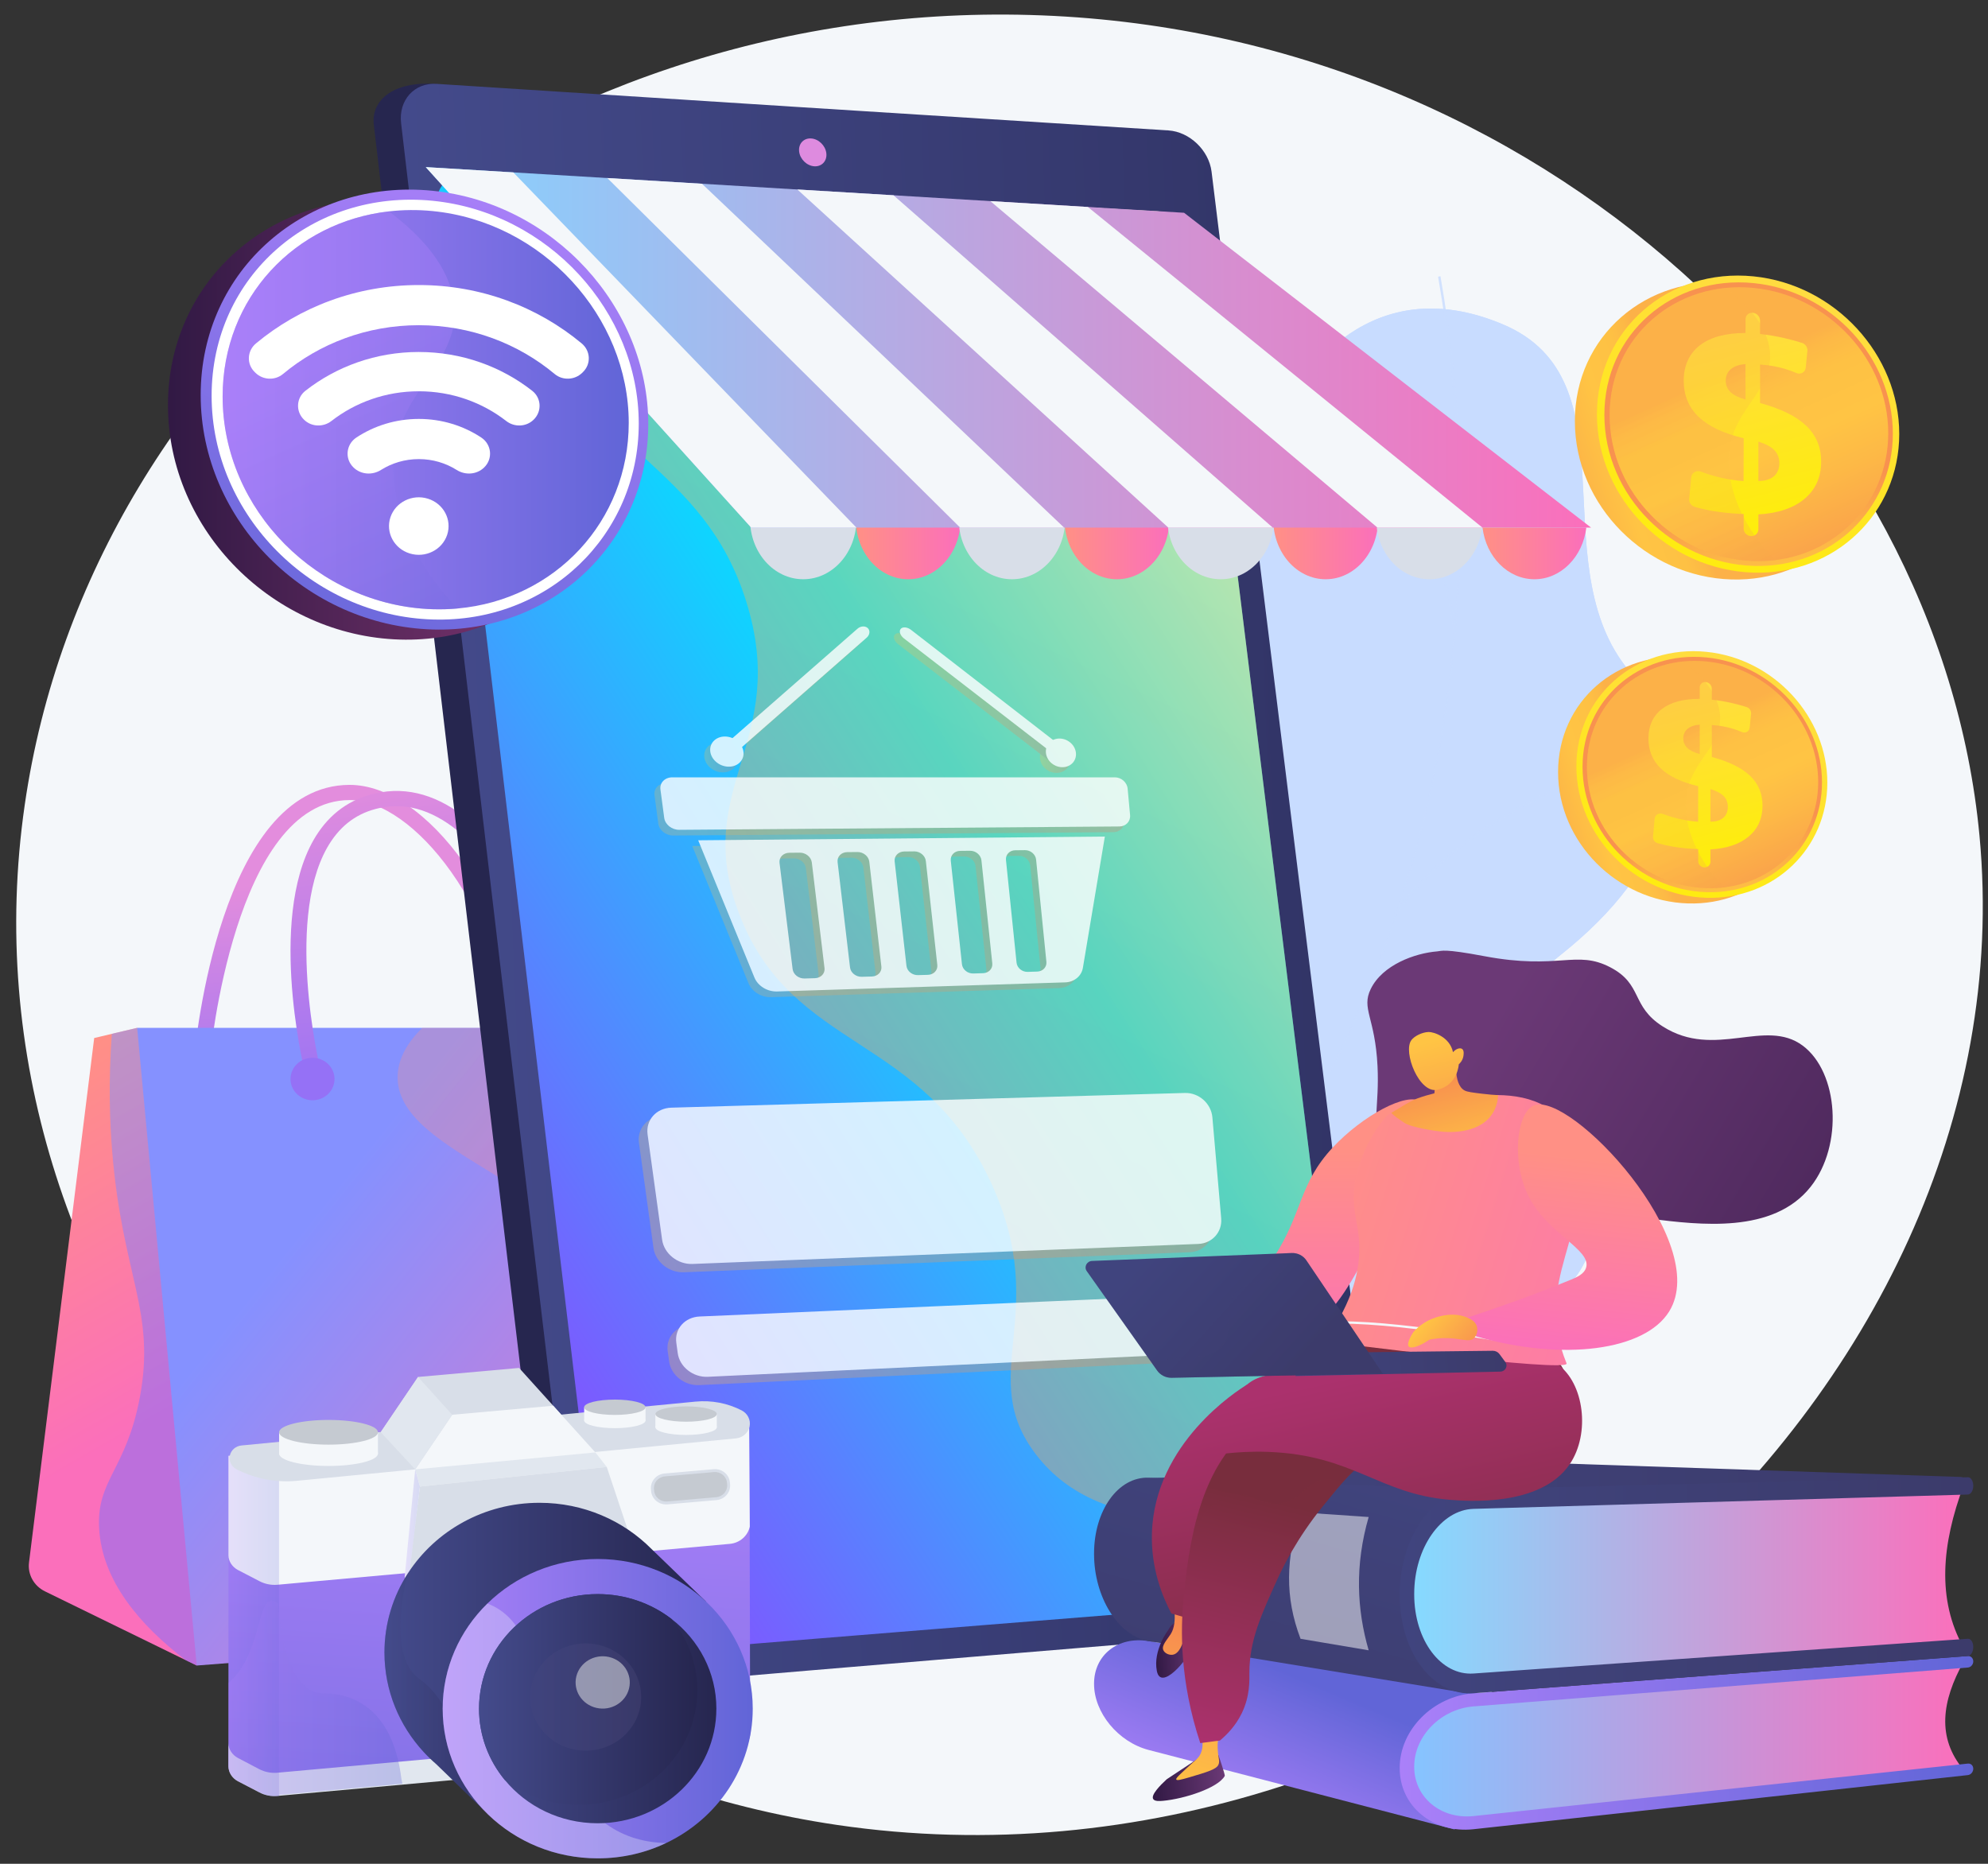 <svg width="112" height="105" viewBox="0 0 112 105" fill="none" xmlns="http://www.w3.org/2000/svg">
<rect x="0" y="0" width="112" height="105" fill="#333333" stroke="none"/>
<path d="M58.034 0.844C29.672 0.046 5.104 19.642 1.392 45.353C-2.666 73.465 19.67 98.759 47.154 102.81C81.339 107.849 114.497 78.698 111.52 47.073C109.277 23.247 86.865 1.654 58.034 0.844Z" fill="#F4F7FA"/>
<path d="M61.932 88.668C61.139 88.702 59.38 88.101 58.989 87.762C56.383 85.505 51.221 81.585 50.798 78.035C50.726 77.429 53.403 76.402 53.692 75.786C55.234 74.731 55.837 74.458 56.792 72.76C59.614 67.749 49.861 60.882 58.939 56.355C65.589 53.039 71.955 54.375 69.287 43.958C66.618 33.541 71.795 12.862 84.661 18.269C92.045 21.372 86.952 31.474 91.556 37.513C95.932 43.251 94.11 48.892 87.878 53.833C81.647 58.773 85.867 61.049 88.959 66.682C92.674 73.448 81.474 76.652 76.172 77.705C71.903 78.552 61.624 83.493 61.932 88.668V88.668Z" fill="#C8DCFF"/>
<path d="M48.875 77.424C51.433 82.085 53.837 86.929 56.387 91.636C59.491 91.359 63.135 90.959 63.154 87.211C63.179 82.001 71.909 78.519 76.179 77.694C81.465 76.672 92.677 73.44 88.959 66.681C85.865 61.054 81.647 58.772 87.879 53.832C94.11 48.893 95.93 43.252 91.556 37.513C86.952 31.473 92.045 21.375 84.66 18.269C71.794 12.856 66.617 33.552 69.287 43.953C71.958 54.355 65.581 53.085 58.941 56.343C49.877 60.79 59.579 67.949 56.802 72.66C54.625 76.353 52.341 76.132 48.875 77.424V77.424Z" fill="#C8DCFF"/>
<g style="mix-blend-mode:soft-light" opacity="0.8">
<g style="mix-blend-mode:soft-light">
<path d="M55.036 83.172L54.956 83.065C76.044 68.321 85.787 43.094 81.018 15.585L81.153 15.563C83.412 28.595 82.358 41.61 78.104 53.199C75.913 59.17 72.89 64.713 69.121 69.675C65.198 74.839 60.459 79.38 55.036 83.172Z" fill="#C8DCFF"/>
</g>
<g style="mix-blend-mode:soft-light">
<path d="M65.962 73.381L65.901 73.263C72.591 70.021 83.787 68.189 90.86 69.178L90.841 69.309C83.791 68.324 72.631 70.15 65.962 73.381Z" fill="#C8DCFF"/>
</g>
<g style="mix-blend-mode:soft-light">
<path d="M59.137 80.236L59.029 80.155C61.419 77.201 62.17 73.196 61.264 68.249C60.599 64.624 59.075 60.587 56.734 56.25L56.856 56.189C59.203 60.538 60.731 64.588 61.398 68.227C62.313 73.211 61.551 77.252 59.137 80.236Z" fill="#C8DCFF"/>
</g>
<g style="mix-blend-mode:soft-light">
<path d="M78.645 51.528L78.532 51.452C82.732 45.672 89.945 43.097 95.257 41.955L95.287 42.084C89.999 43.221 82.819 45.783 78.644 51.528H78.645Z" fill="#C8DCFF"/>
</g>
<g style="mix-blend-mode:soft-light">
<path d="M82.032 35.7L81.896 35.714C81.065 27.79 75.153 21.684 71.703 18.749L71.793 18.65C75.259 21.597 81.197 27.732 82.032 35.7Z" fill="#C8DCFF"/>
</g>
</g>
<path d="M101.916 44.412C101.916 48.105 98.925 51.009 95.103 50.896C91.125 50.778 87.779 47.461 87.779 43.492C87.779 39.522 91.125 36.641 95.103 37.041C98.925 37.425 101.916 40.719 101.916 44.412V44.412Z" fill="url(#paint0_linear_3_3095)"/>
<path d="M102.948 44.093C102.948 47.786 99.957 50.691 96.135 50.578C92.157 50.459 88.811 47.142 88.811 43.173C88.811 39.204 92.157 36.322 96.135 36.722C99.957 37.106 102.948 40.401 102.948 44.093V44.093Z" fill="url(#paint1_linear_3_3095)"/>
<path d="M102.648 44.074C102.648 47.603 99.787 50.376 96.135 50.262C92.342 50.144 89.157 46.978 89.157 43.196C89.157 39.414 92.342 36.662 96.135 37.038C99.787 37.399 102.648 40.544 102.648 44.074V44.074Z" fill="url(#paint2_linear_3_3095)"/>
<path d="M102.434 44.06C102.434 47.473 99.665 50.151 96.136 50.036C92.474 49.917 89.404 46.86 89.404 43.211C89.404 39.563 92.474 36.905 96.136 37.263C99.665 37.608 102.434 40.646 102.434 44.06Z" fill="url(#paint3_linear_3_3095)"/>
<path d="M96.1 38.424C96.287 38.441 96.439 38.605 96.439 38.789V39.417C96.815 39.458 97.191 39.52 97.567 39.606C97.845 39.669 98.121 39.744 98.395 39.831C98.559 39.883 98.671 40.043 98.654 40.208L98.574 40.996C98.553 41.205 98.339 41.328 98.138 41.241C97.957 41.163 97.772 41.097 97.583 41.042C97.252 40.945 96.903 40.882 96.535 40.853L96.44 40.845V42.645C97.419 42.91 98.139 43.266 98.604 43.714C99.066 44.16 99.297 44.715 99.297 45.382C99.297 46.103 99.042 46.68 98.53 47.116C98.016 47.553 97.294 47.8 96.362 47.853V48.547C96.362 48.731 96.21 48.874 96.022 48.867H96.016C95.828 48.859 95.674 48.704 95.674 48.519V47.835L95.523 47.828C95.085 47.809 94.667 47.766 94.267 47.699C93.97 47.649 93.681 47.585 93.398 47.506C93.228 47.458 93.11 47.301 93.126 47.132L93.22 46.119C93.24 45.9 93.468 45.773 93.684 45.855C93.935 45.95 94.19 46.031 94.447 46.096C94.849 46.199 95.256 46.264 95.668 46.294L95.674 44.291C94.734 44.067 94.03 43.734 93.567 43.293C93.103 42.85 92.869 42.283 92.869 41.594C92.869 40.905 93.122 40.331 93.626 39.944C94.127 39.56 94.84 39.369 95.759 39.369V38.727C95.759 38.542 95.911 38.406 96.1 38.424V38.424ZM95.759 40.827C95.468 40.847 95.241 40.924 95.079 41.058C94.917 41.192 94.835 41.372 94.835 41.599C94.835 41.813 94.911 41.992 95.061 42.136C95.211 42.279 95.444 42.394 95.759 42.48V40.827V40.827ZM96.361 44.452V46.289C96.677 46.289 96.92 46.216 97.089 46.07C97.257 45.925 97.342 45.719 97.342 45.452C97.342 45.209 97.264 45.008 97.107 44.848C96.95 44.688 96.701 44.556 96.361 44.453V44.452Z" fill="url(#paint4_linear_3_3095)"/>
<path style="mix-blend-mode:multiply" opacity="0.3" d="M94.996 44.896C95.209 42.867 97.14 42.008 96.888 40.141C96.733 38.99 95.83 38.021 94.822 37.264C91.767 37.574 89.404 40.017 89.404 43.212C89.404 46.861 92.474 49.918 96.136 50.037C96.492 50.048 96.839 50.03 97.176 49.988C95.722 48.591 94.813 46.639 94.996 44.896V44.896Z" fill="url(#paint5_linear_3_3095)"/>
<path d="M105.755 24.833C105.755 29.281 102.153 32.781 97.548 32.645C92.755 32.502 88.725 28.506 88.725 23.724C88.725 18.942 92.755 15.471 97.548 15.953C102.152 16.416 105.755 20.384 105.755 24.833Z" fill="url(#paint6_linear_3_3095)"/>
<path d="M107 24.449C107 28.898 103.397 32.397 98.792 32.26C93.999 32.118 89.969 28.122 89.969 23.34C89.969 18.558 93.999 15.087 98.792 15.569C103.396 16.032 107 20 107 24.449V24.449Z" fill="url(#paint7_linear_3_3095)"/>
<path d="M106.639 24.426C106.639 28.679 103.192 32.018 98.793 31.881C94.224 31.738 90.387 27.924 90.387 23.368C90.387 18.811 94.224 15.497 98.793 15.949C103.192 16.384 106.639 20.173 106.639 24.426Z" fill="url(#paint8_linear_3_3095)"/>
<path d="M106.38 24.409C106.38 28.521 103.045 31.747 98.793 31.609C94.382 31.466 90.683 27.783 90.683 23.387C90.683 18.991 94.382 15.789 98.793 16.22C103.045 16.636 106.38 20.296 106.38 24.408V24.409Z" fill="url(#paint9_linear_3_3095)"/>
<path d="M98.748 17.619C98.975 17.64 99.158 17.837 99.158 18.059V18.816C99.61 18.865 100.063 18.941 100.517 19.044C100.852 19.119 101.184 19.21 101.514 19.315C101.712 19.378 101.847 19.57 101.826 19.769L101.73 20.718C101.704 20.971 101.446 21.118 101.204 21.014C100.986 20.92 100.764 20.84 100.535 20.773C100.136 20.657 99.716 20.581 99.273 20.546L99.158 20.537V22.705C100.338 23.024 101.205 23.453 101.765 23.992C102.323 24.529 102.6 25.198 102.6 26.002C102.6 26.87 102.293 27.566 101.677 28.091C101.057 28.618 100.188 28.915 99.064 28.979V29.815C99.064 30.037 98.881 30.21 98.654 30.201H98.647C98.42 30.192 98.236 30.004 98.236 29.782V28.957L98.053 28.949C97.527 28.926 97.022 28.874 96.54 28.794C96.182 28.734 95.834 28.656 95.494 28.561C95.288 28.504 95.147 28.314 95.166 28.111L95.279 26.891C95.303 26.627 95.578 26.473 95.838 26.572C96.141 26.688 96.448 26.785 96.758 26.864C97.242 26.987 97.732 27.066 98.229 27.101L98.237 24.689C97.104 24.418 96.255 24.017 95.698 23.486C95.138 22.953 94.857 22.27 94.857 21.44C94.857 20.61 95.162 19.918 95.769 19.452C96.373 18.989 97.231 18.759 98.339 18.759V17.985C98.339 17.762 98.523 17.599 98.75 17.62L98.748 17.619ZM98.337 20.514C97.987 20.539 97.714 20.632 97.519 20.793C97.323 20.954 97.225 21.171 97.225 21.444C97.225 21.702 97.316 21.918 97.497 22.091C97.678 22.264 97.958 22.402 98.338 22.505V20.515L98.337 20.514ZM99.064 24.882V27.094C99.444 27.095 99.736 27.007 99.94 26.831C100.143 26.655 100.245 26.407 100.245 26.086C100.245 25.794 100.15 25.551 99.961 25.358C99.772 25.165 99.473 25.006 99.063 24.881L99.064 24.882Z" fill="url(#paint10_linear_3_3095)"/>
<path style="mix-blend-mode:multiply" opacity="0.3" d="M97.42 25.416C97.676 22.971 100.003 21.936 99.7 19.688C99.513 18.302 98.425 17.134 97.211 16.222C93.529 16.595 90.683 19.538 90.683 23.387C90.683 27.783 94.382 31.466 98.793 31.609C99.221 31.623 99.639 31.601 100.046 31.55C98.294 29.867 97.2 27.516 97.42 25.416H97.42Z" fill="url(#paint11_linear_3_3095)"/>
<path d="M29.591 60.02C29.365 60.02 29.172 59.854 29.15 59.633C28.761 55.699 27.433 51.962 25.41 49.109C23.617 46.582 21.483 45.073 19.699 45.073H19.694C13.199 45.085 11.84 59.483 11.827 59.628C11.806 59.864 11.592 60.038 11.347 60.018C11.103 59.998 10.922 59.791 10.943 59.555C10.999 58.929 12.389 44.231 19.692 44.217H19.699C21.806 44.217 24.154 45.823 26.141 48.625C28.248 51.596 29.63 55.476 30.032 59.551C30.055 59.787 29.877 59.996 29.633 60.018C29.618 60.019 29.604 60.02 29.59 60.02H29.591Z" fill="url(#paint12_linear_3_3095)"/>
<path d="M2.533 89.651L11.082 93.83L16.263 78.482L7.727 57.905L5.307 58.478L1.634 88.03C1.551 88.698 1.91 89.346 2.533 89.651Z" fill="url(#paint13_linear_3_3095)"/>
<path style="mix-blend-mode:multiply" opacity="0.52" d="M16.263 78.482L7.727 57.905L6.299 58.243C6.101 60.99 6.188 63.252 6.323 64.898C6.895 71.904 8.795 73.853 7.875 78.74C7.109 82.804 5.438 83.356 5.584 86.09C5.743 89.068 7.894 91.561 10.451 93.522L11.082 93.831L16.262 78.483L16.263 78.482Z" fill="url(#paint14_linear_3_3095)"/>
<path d="M7.727 57.905H39.606L50.156 90.791L11.082 93.83L7.727 57.905Z" fill="url(#paint15_linear_3_3095)"/>
<path d="M17.603 60.724C17.401 60.724 17.219 60.59 17.171 60.393C17.081 60.02 14.986 51.208 17.94 46.884C18.786 45.645 19.968 44.888 21.455 44.635C29.089 43.336 33.789 59.168 33.986 59.842C34.052 60.07 33.914 60.306 33.679 60.37C33.443 60.434 33.198 60.301 33.132 60.074C33.086 59.916 28.459 44.31 21.608 45.478C20.355 45.691 19.397 46.306 18.68 47.355C15.935 51.375 18.014 60.11 18.035 60.198C18.091 60.428 17.943 60.658 17.705 60.712C17.671 60.72 17.637 60.724 17.603 60.724H17.603Z" fill="url(#paint16_linear_3_3095)"/>
<g style="mix-blend-mode:multiply" opacity="0.3">
<path style="mix-blend-mode:multiply" d="M39.606 57.905H23.791C23.011 58.671 22.458 59.554 22.405 60.544C22.156 65.197 33.235 66.725 34.303 73.102C35.074 77.702 30.332 83.01 26.1 85.375C21.642 87.867 18.621 86.605 15.606 89.371C14.281 90.586 13.475 92.106 12.995 93.681L50.157 90.791L39.606 57.905L39.606 57.905Z" fill="url(#paint17_linear_3_3095)"/>
</g>
<path d="M18.483 61.634C18.967 61.167 18.967 60.41 18.483 59.942C17.999 59.475 17.214 59.475 16.73 59.942C16.246 60.41 16.246 61.167 16.73 61.634C17.214 62.102 17.999 62.102 18.483 61.634Z" fill="url(#paint18_linear_3_3095)"/>
<path d="M34.643 61.523C35.127 61.056 35.127 60.298 34.643 59.831C34.159 59.364 33.374 59.364 32.89 59.831C32.406 60.298 32.406 61.056 32.89 61.523C33.374 61.99 34.159 61.99 34.643 61.523Z" fill="url(#paint19_linear_3_3095)"/>
<path d="M66.433 9.726C69.704 36.418 72.975 62.831 76.246 88.967C76.393 90.138 75.555 91.175 74.382 91.271C61.236 92.475 48.09 93.706 34.944 94.963C32.598 95.073 31.311 93.808 31.16 92.541C27.793 64.328 24.426 35.82 21.059 7.016C20.908 5.723 22.043 4.61 24.388 4.721C37.599 5.63 50.81 6.528 64.02 7.413C65.202 7.489 66.287 8.529 66.433 9.726L66.433 9.726Z" fill="#26264F"/>
<path d="M68.257 9.671C71.549 36.48 74.84 63.006 78.132 89.251C78.279 90.426 77.436 91.469 76.255 91.566C62.605 92.682 48.954 93.82 35.304 94.981C34.058 95.087 32.913 94.135 32.761 92.862C29.373 64.52 25.985 35.879 22.597 6.939C22.445 5.64 23.349 4.643 24.602 4.725C38.345 5.61 52.087 6.484 65.829 7.348C67.018 7.425 68.109 8.469 68.257 9.671H68.257Z" fill="url(#paint20_linear_3_3095)"/>
<path d="M67.465 14.057C70.513 38.895 73.562 63.49 76.611 87.844C76.749 88.945 75.96 89.917 74.858 90.004C62.02 91.017 49.183 92.05 36.345 93.103C35.185 93.198 34.119 92.307 33.977 91.124C30.845 64.946 27.712 38.512 24.579 11.823C24.438 10.616 25.278 9.681 26.445 9.748C39.363 10.474 52.281 11.193 65.198 11.904C66.308 11.965 67.328 12.935 67.465 14.057H67.465Z" fill="url(#paint21_linear_3_3095)"/>
<path style="mix-blend-mode:multiply" opacity="0.35" d="M65.198 11.904C52.434 11.201 39.669 10.491 26.905 9.774C27.3 11.965 27.988 14.348 29.148 16.779C33.382 25.648 39.602 26.136 42.035 33.865C44.543 41.827 38.889 44.319 41.651 51.508C44.648 59.309 51.999 58.179 55.884 66.737C59.233 74.112 54.922 77.483 58.385 81.965C62.18 86.878 69.202 85.212 76.491 86.876C73.482 62.838 70.474 38.566 67.465 14.057C67.328 12.935 66.308 11.965 65.198 11.904L65.198 11.904Z" fill="url(#paint22_linear_3_3095)"/>
<path d="M46.554 8.63C46.606 9.061 46.305 9.392 45.882 9.369C45.459 9.344 45.074 8.973 45.022 8.539C44.97 8.106 45.271 7.774 45.694 7.8C46.118 7.826 46.502 8.197 46.554 8.63H46.554Z" fill="#DE8BDF"/>
<path d="M51.165 32.633C52.797 32.633 54.12 31.126 54.12 29.267C54.12 27.409 52.797 25.902 51.165 25.902C49.533 25.902 48.211 27.409 48.211 29.267C48.211 31.126 49.533 32.633 51.165 32.633Z" fill="url(#paint23_linear_3_3095)"/>
<path d="M62.925 32.633C64.557 32.633 65.88 31.126 65.88 29.267C65.88 27.409 64.557 25.902 62.925 25.902C61.294 25.902 59.971 27.409 59.971 29.267C59.971 31.126 61.294 32.633 62.925 32.633Z" fill="url(#paint24_linear_3_3095)"/>
<path d="M57.012 32.633C58.667 32.633 60.008 31.126 60.008 29.267C60.008 27.409 58.667 25.902 57.012 25.902C55.357 25.902 54.015 27.409 54.015 29.267C54.015 31.126 55.357 32.633 57.012 32.633Z" fill="#D8DEE8"/>
<path d="M74.685 32.633C76.317 32.633 77.64 31.126 77.64 29.267C77.64 27.409 76.317 25.902 74.685 25.902C73.053 25.902 71.731 27.409 71.731 29.267C71.731 31.126 73.053 32.633 74.685 32.633Z" fill="url(#paint25_linear_3_3095)"/>
<path d="M71.77 29.267C71.77 31.126 70.428 32.633 68.773 32.633C67.118 32.633 65.777 31.126 65.777 29.267C65.777 27.409 67.118 25.902 68.773 25.902C70.428 25.902 71.77 27.409 71.77 29.267Z" fill="#D8DEE8"/>
<path d="M80.533 32.633C82.188 32.633 83.53 31.126 83.53 29.267C83.53 27.409 82.188 25.902 80.533 25.902C78.878 25.902 77.537 27.409 77.537 29.267C77.537 31.126 78.878 32.633 80.533 32.633Z" fill="#D8DEE8"/>
<path d="M45.252 32.633C46.907 32.633 48.249 31.126 48.249 29.267C48.249 27.409 46.907 25.902 45.252 25.902C43.597 25.902 42.256 27.409 42.256 29.267C42.256 31.126 43.597 32.633 45.252 32.633Z" fill="#D8DEE8"/>
<path d="M23.987 9.415L42.32 29.723H89.638L66.709 11.987L23.987 9.415Z" fill="url(#paint26_linear_3_3095)"/>
<path d="M23.987 9.415L42.32 29.723H48.249L28.918 9.712L23.987 9.415Z" fill="#F4F7FA"/>
<path d="M34.214 10.03L54.092 29.723H59.949L39.548 10.352L34.214 10.03Z" fill="#F4F7FA"/>
<path d="M44.922 10.675L65.82 29.723H71.704L50.337 11.001L44.922 10.675Z" fill="#F4F7FA"/>
<path d="M61.29 11.661L55.792 11.33L77.603 29.723H83.516L61.29 11.661Z" fill="#F4F7FA"/>
<path d="M83.522 29.723C83.718 31.366 84.951 32.633 86.447 32.633C87.942 32.633 89.175 31.366 89.371 29.723H83.522H83.522Z" fill="url(#paint27_linear_3_3095)"/>
<g opacity="0.8">
<g style="mix-blend-mode:multiply" opacity="0.35">
<path style="mix-blend-mode:multiply" d="M68.314 69.111C68.381 69.874 67.805 70.516 67.028 70.547L38.532 71.675C37.694 71.709 36.925 71.095 36.816 70.303L35.999 64.382C35.887 63.572 36.488 62.894 37.338 62.87L66.268 62.042C67.057 62.02 67.75 62.634 67.818 63.413L68.314 69.111V69.111Z" fill="url(#paint28_linear_3_3095)"/>
<path style="mix-blend-mode:multiply" d="M68.851 75.272C68.916 76.02 68.346 76.655 67.577 76.691L39.393 78.032C38.565 78.072 37.805 77.476 37.698 76.7L37.617 76.113C37.51 75.334 38.099 74.671 38.932 74.635L67.283 73.407C68.056 73.373 68.736 73.956 68.801 74.707L68.85 75.272H68.851Z" fill="url(#paint29_linear_3_3095)"/>
</g>
<g style="mix-blend-mode:multiply" opacity="0.3">
<path style="mix-blend-mode:multiply" d="M62.732 46.882L37.934 47.071C37.516 47.074 37.137 46.773 37.087 46.398L36.874 44.797C36.824 44.419 37.124 44.113 37.544 44.113L62.474 44.114C62.84 44.114 63.163 44.4 63.196 44.751L63.333 46.244C63.366 46.594 63.096 46.879 62.731 46.882H62.732Z" fill="url(#paint30_linear_3_3095)"/>
<path style="mix-blend-mode:multiply" d="M39.001 47.661L42.168 55.39C42.365 55.871 42.894 56.195 43.45 56.177L59.678 55.665C60.186 55.648 60.596 55.311 60.674 54.845L61.911 47.45L39.001 47.66V47.661ZM46.117 54.864C46.154 55.167 45.912 55.42 45.577 55.43L44.998 55.447C44.661 55.457 44.357 55.219 44.32 54.915L43.583 48.932C43.545 48.622 43.791 48.367 44.132 48.364L44.719 48.357C45.059 48.353 45.364 48.601 45.401 48.909L46.117 54.864V54.864ZM49.322 54.773C49.356 55.073 49.117 55.324 48.788 55.334L48.219 55.351C47.888 55.361 47.59 55.124 47.554 54.823L46.854 48.891C46.818 48.584 47.06 48.331 47.396 48.328L47.973 48.321C48.307 48.317 48.605 48.563 48.641 48.869L49.321 54.774L49.322 54.773ZM52.472 54.684C52.505 54.982 52.269 55.231 51.945 55.24L51.385 55.257C51.06 55.267 50.768 55.032 50.734 54.733L50.069 48.851C50.035 48.546 50.274 48.295 50.604 48.292L51.171 48.285C51.499 48.282 51.792 48.525 51.826 48.828L52.471 54.684H52.472ZM55.57 54.596C55.601 54.892 55.369 55.138 55.05 55.148L54.499 55.164C54.179 55.174 53.893 54.941 53.861 54.645L53.23 48.811C53.198 48.508 53.434 48.261 53.759 48.257L54.316 48.251C54.639 48.247 54.926 48.489 54.958 48.789L55.57 54.597L55.57 54.596ZM58.617 54.51C58.647 54.803 58.417 55.047 58.104 55.057L57.562 55.073C57.248 55.082 56.967 54.852 56.937 54.558L56.34 48.772C56.309 48.472 56.542 48.226 56.861 48.222L57.41 48.216C57.727 48.213 58.008 48.452 58.038 48.75L58.618 54.51H58.617Z" fill="url(#paint31_linear_3_3095)"/>
<g style="mix-blend-mode:multiply">
<g style="mix-blend-mode:multiply">
<path style="mix-blend-mode:multiply" d="M41.312 43.306C40.963 43.613 40.369 43.575 39.984 43.221C39.598 42.866 39.57 42.328 39.922 42.021C40.273 41.714 40.869 41.755 41.252 42.11C41.634 42.465 41.661 43 41.312 43.306V43.306Z" fill="url(#paint32_linear_3_3095)"/>
<path style="mix-blend-mode:multiply" d="M48.558 35.71C48.416 35.57 48.155 35.584 47.976 35.74L40.682 42.126C40.499 42.286 40.471 42.528 40.62 42.665C40.768 42.802 41.036 42.783 41.219 42.624L48.493 36.245C48.672 36.089 48.701 35.849 48.559 35.71L48.558 35.71Z" fill="url(#paint33_linear_3_3095)"/>
</g>
<g style="mix-blend-mode:multiply">
<path style="mix-blend-mode:multiply" d="M58.943 43.344C59.324 43.637 59.854 43.603 60.127 43.268C60.4 42.934 60.314 42.425 59.935 42.13C59.555 41.834 59.023 41.866 58.748 42.202C58.473 42.538 58.561 43.05 58.943 43.344L58.943 43.344Z" fill="url(#paint34_linear_3_3095)"/>
<path style="mix-blend-mode:multiply" d="M50.411 35.751C50.522 35.618 50.783 35.643 50.995 35.807L59.271 42.222C59.47 42.376 59.545 42.606 59.439 42.736C59.333 42.866 59.085 42.846 58.886 42.692L50.595 36.289C50.382 36.125 50.3 35.884 50.411 35.751V35.751Z" fill="url(#paint35_linear_3_3095)"/>
</g>
</g>
</g>
<path d="M68.799 68.643C68.866 69.406 68.29 70.048 67.513 70.079L39.017 71.207C38.179 71.24 37.41 70.627 37.301 69.835L36.484 63.913C36.372 63.104 36.972 62.426 37.823 62.402L66.752 61.574C67.542 61.552 68.235 62.166 68.303 62.945L68.8 68.643L68.799 68.643Z" fill="white"/>
<path d="M69.335 74.804C69.4 75.552 68.831 76.186 68.061 76.223L39.877 77.564C39.049 77.603 38.29 77.008 38.182 76.232L38.102 75.645C37.994 74.866 38.583 74.203 39.416 74.167L67.767 72.939C68.541 72.905 69.22 73.488 69.285 74.239L69.335 74.804H69.335Z" fill="white"/>
<path d="M63.066 46.56L38.267 46.749C37.85 46.752 37.471 46.451 37.421 46.076L37.208 44.475C37.158 44.098 37.458 43.792 37.878 43.792L62.808 43.792C63.174 43.792 63.497 44.078 63.529 44.43L63.667 45.922C63.699 46.272 63.43 46.558 63.065 46.56H63.066Z" fill="white"/>
<path d="M39.335 47.339L42.502 55.068C42.699 55.549 43.228 55.873 43.784 55.856L60.012 55.343C60.52 55.327 60.93 54.989 61.008 54.524L62.245 47.129L39.335 47.339V47.339ZM46.452 54.542C46.488 54.845 46.246 55.098 45.911 55.108L45.332 55.125C44.995 55.136 44.692 54.898 44.654 54.593L43.917 48.611C43.879 48.3 44.126 48.046 44.467 48.042L45.054 48.036C45.393 48.032 45.698 48.279 45.736 48.588L46.452 54.543L46.452 54.542ZM49.656 54.452C49.69 54.752 49.452 55.003 49.122 55.013L48.553 55.029C48.222 55.039 47.924 54.803 47.889 54.502L47.188 48.569C47.152 48.262 47.395 48.009 47.73 48.006L48.307 48C48.641 47.996 48.94 48.241 48.975 48.547L49.655 54.452L49.656 54.452ZM52.806 54.363C52.839 54.66 52.603 54.909 52.279 54.919L51.719 54.935C51.394 54.945 51.102 54.711 51.068 54.412L50.403 48.529C50.369 48.225 50.609 47.974 50.938 47.97L51.505 47.964C51.833 47.96 52.126 48.203 52.16 48.507L52.806 54.363H52.806ZM55.904 54.275C55.935 54.57 55.703 54.817 55.384 54.826L54.833 54.843C54.514 54.852 54.228 54.62 54.195 54.324L53.565 48.489C53.532 48.187 53.769 47.939 54.093 47.935L54.651 47.929C54.973 47.925 55.26 48.167 55.292 48.468L55.904 54.275H55.904ZM58.952 54.188C58.981 54.481 58.751 54.726 58.438 54.735L57.897 54.752C57.582 54.761 57.302 54.53 57.271 54.236L56.674 48.45C56.643 48.151 56.877 47.904 57.195 47.901L57.744 47.895C58.061 47.891 58.342 48.13 58.372 48.429L58.952 54.188H58.952Z" fill="white"/>
<path d="M41.646 42.985C41.297 43.291 40.703 43.254 40.318 42.9C39.932 42.545 39.904 42.007 40.256 41.699C40.607 41.392 41.203 41.433 41.586 41.789C41.968 42.144 41.995 42.679 41.646 42.985V42.985Z" fill="white"/>
<path d="M48.892 35.388C48.749 35.248 48.489 35.262 48.31 35.419L41.016 41.804C40.832 41.964 40.804 42.206 40.953 42.343C41.102 42.481 41.37 42.462 41.553 42.302L48.827 35.924C49.005 35.767 49.034 35.528 48.892 35.388V35.388Z" fill="white"/>
<path d="M59.277 43.022C59.658 43.316 60.187 43.281 60.46 42.947C60.733 42.612 60.648 42.103 60.269 41.809C59.888 41.513 59.356 41.545 59.082 41.881C58.807 42.217 58.895 42.728 59.276 43.023L59.277 43.022Z" fill="white"/>
<path d="M50.744 35.43C50.855 35.297 51.117 35.322 51.329 35.486L59.604 41.901C59.803 42.055 59.879 42.285 59.773 42.415C59.667 42.545 59.419 42.525 59.219 42.371L50.928 35.968C50.716 35.804 50.633 35.562 50.744 35.429V35.43Z" fill="white"/>
</g>
<path d="M34.679 24.465C34.679 31.052 29.344 36.233 22.526 36.031C15.431 35.82 9.463 29.904 9.463 22.823C9.463 15.743 15.431 10.603 22.526 11.316C29.344 12.002 34.679 17.878 34.679 24.464V24.465Z" fill="url(#paint36_linear_3_3095)"/>
<path d="M36.522 23.897C36.522 30.483 31.187 35.665 24.369 35.463C17.274 35.252 11.306 29.336 11.306 22.255C11.306 15.175 17.274 10.035 24.369 10.748C31.187 11.434 36.522 17.31 36.522 23.897Z" fill="url(#paint37_linear_3_3095)"/>
<g style="mix-blend-mode:soft-light">
<path d="M35.986 23.862C35.986 30.159 30.882 35.104 24.369 34.9C17.603 34.688 11.922 29.041 11.922 22.295C11.922 15.549 17.603 10.642 24.369 11.311C30.882 11.956 35.986 17.565 35.986 23.861V23.862Z" fill="white"/>
</g>
<path d="M35.422 23.825C35.422 29.355 31.284 33.784 25.78 34.28C25.317 34.322 24.843 34.336 24.363 34.321C17.934 34.112 12.542 28.743 12.542 22.336C12.542 16.765 16.619 12.51 21.911 11.908C22.704 11.818 23.526 11.808 24.364 11.89C30.559 12.496 35.422 17.831 35.422 23.825H35.422Z" fill="url(#paint38_linear_3_3095)"/>
<path style="mix-blend-mode:multiply" opacity="0.4" d="M25.78 34.28C25.317 34.322 24.843 34.336 24.363 34.321C17.934 34.113 12.542 28.743 12.542 22.337C12.542 16.766 16.619 12.51 21.911 11.908C23.698 13.255 25.298 14.979 25.573 17.022C26.023 20.352 22.578 21.884 22.198 25.503C21.885 28.488 23.366 31.814 25.78 34.28Z" fill="url(#paint39_linear_3_3095)"/>
<path d="M25.192 30.131C25.474 29.279 24.988 28.367 24.106 28.094C23.224 27.82 22.279 28.29 21.996 29.142C21.713 29.994 22.199 30.906 23.082 31.179C23.964 31.452 24.909 30.983 25.192 30.131Z" fill="white"/>
<path d="M23.596 16.058C20.09 16.058 16.885 17.297 14.423 19.345C13.917 19.766 13.881 20.509 14.353 20.964L14.4 21.01C14.82 21.415 15.494 21.445 15.943 21.07C17.996 19.358 20.67 18.321 23.596 18.321C26.522 18.321 29.196 19.358 31.249 21.07C31.698 21.445 32.372 21.415 32.792 21.01L32.839 20.964C33.311 20.509 33.275 19.765 32.769 19.345C30.307 17.297 27.102 16.058 23.596 16.058H23.596Z" fill="white"/>
<path d="M23.595 19.829C21.174 19.829 18.951 20.649 17.206 22.015C16.684 22.424 16.651 23.184 17.127 23.643L17.135 23.651C17.551 24.053 18.211 24.075 18.67 23.719C20.017 22.671 21.73 22.043 23.595 22.043C25.46 22.043 27.173 22.671 28.521 23.719C28.98 24.076 29.639 24.053 30.056 23.651L30.064 23.643C30.539 23.184 30.506 22.425 29.984 22.016C28.239 20.65 26.017 19.83 23.595 19.83V19.829Z" fill="white"/>
<path d="M19.921 26.341C20.334 26.739 20.973 26.784 21.462 26.476C22.075 26.089 22.808 25.864 23.595 25.864C24.383 25.864 25.116 26.089 25.729 26.476C26.217 26.784 26.857 26.739 27.27 26.341L27.275 26.336C27.781 25.848 27.701 25.036 27.11 24.647C26.109 23.987 24.899 23.601 23.595 23.601C22.292 23.601 21.082 23.987 20.08 24.647C19.49 25.036 19.41 25.848 19.916 26.336L19.922 26.341H19.921Z" fill="white"/>
<path d="M42.268 97.606C42.265 98.236 41.769 98.761 41.118 98.82L22.662 100.489L15.696 101.119L15.634 101.124C15.278 101.157 14.921 101.084 14.608 100.919L13.405 100.293C13.092 100.127 12.872 99.811 12.872 99.466V82.014L14.994 81.872L42.215 80.032L42.234 86.003L42.261 96.404L42.267 97.606L42.268 97.606Z" fill="url(#paint40_linear_3_3095)"/>
<path d="M42.16 97.606V97.657C42.16 98.288 41.716 98.816 41.064 98.875L15.669 101.173L15.62 101.179C15.265 101.211 14.914 101.139 14.602 100.973L13.401 100.348C13.089 100.182 12.872 99.865 12.872 99.521V98.21C12.872 98.555 13.092 98.871 13.405 99.038L14.595 99.663C14.908 99.829 15.271 99.901 15.627 99.869L15.692 99.863L41.116 97.565C41.748 97.508 42.181 97.01 42.21 96.404L42.16 97.606H42.16Z" fill="#E1E7EF"/>
<path d="M42.242 86.003C42.133 86.521 41.683 86.924 41.118 86.976L15.634 89.279C15.278 89.311 14.921 89.239 14.608 89.073L13.405 88.448C13.092 88.282 12.872 87.965 12.872 87.621V82.014L42.201 80.032L42.242 86.003H42.242Z" fill="#F4F7FA"/>
<path style="mix-blend-mode:multiply" opacity="0.2" d="M15.719 82.942V101.174L15.645 101.179C15.29 101.212 14.927 101.139 14.614 100.973L13.408 100.348C13.096 100.182 12.872 99.865 12.872 99.521V82.014L15.006 81.873C15.225 82.14 15.448 82.49 15.719 82.942L15.719 82.942Z" fill="url(#paint41_linear_3_3095)"/>
<path d="M13.328 82.773C13.039 82.624 12.886 82.312 12.949 82.004C13.013 81.696 13.279 81.464 13.604 81.433L39.184 78.962C40.083 78.875 40.988 79.047 41.784 79.457C42.123 79.631 42.304 79.999 42.229 80.361C42.154 80.724 41.841 80.997 41.458 81.034L16.738 83.422C15.559 83.536 14.372 83.31 13.328 82.773H13.328Z" fill="#D8DEE8"/>
<path d="M21.448 80.684L23.553 77.573L29.244 77.065L31.62 79.696L21.448 80.684Z" fill="#D8DEE8"/>
<path d="M18.509 82.587C20.046 82.587 21.293 82.275 21.293 81.891C21.293 81.507 20.046 81.195 18.509 81.195C16.971 81.195 15.724 81.507 15.724 81.891C15.724 82.275 16.971 82.587 18.509 82.587Z" fill="#F4F7FA"/>
<path d="M21.293 80.704H15.724V81.905H21.293V80.704Z" fill="#F4F7FA"/>
<path d="M18.508 81.386C20.046 81.386 21.293 81.074 21.293 80.69C21.293 80.306 20.046 79.994 18.508 79.994C16.971 79.994 15.724 80.306 15.724 80.69C15.724 81.074 16.971 81.386 18.508 81.386Z" fill="#C5CAD1"/>
<path d="M23.371 82.813L25.476 79.702L31.167 79.194L33.543 81.825L23.371 82.813Z" fill="#F4F7FA"/>
<path d="M21.448 80.684L23.393 82.779L25.475 79.702L23.553 77.573L21.448 80.684Z" fill="#E1E7EF"/>
<path d="M23.394 82.779L33.543 81.825L34.183 82.641L23.659 83.747L23.394 82.779Z" fill="#E1E7EF"/>
<path d="M23.658 83.747L22.991 88.836L35.582 86.829L34.182 82.641L23.658 83.747Z" fill="#D8DEE8"/>
<path d="M22.799 88.836L23.393 82.779L23.657 83.747L22.991 89.256L22.799 88.836Z" fill="#F4F7FA"/>
<path style="mix-blend-mode:multiply" opacity="0.2" d="M22.799 88.836L23.393 82.779L23.657 83.747L22.991 89.256L22.799 88.836Z" fill="url(#paint42_linear_3_3095)"/>
<path d="M38.869 91.052C39.038 91.706 39.127 92.39 39.127 93.095C39.127 97.752 35.217 101.528 30.393 101.528C29.56 101.528 28.755 101.415 27.991 101.204L27.21 101.934L26.447 101.195L24.574 99.382C24.326 99.168 24.09 98.94 23.868 98.7L23.863 98.695C22.493 97.206 21.659 95.244 21.659 93.094C21.659 91.45 22.147 89.915 22.991 88.617C22.992 88.617 22.992 88.616 22.992 88.616C24.537 86.241 27.274 84.662 30.394 84.662C31.636 84.662 32.818 84.912 33.888 85.364C34.958 85.815 35.916 86.468 36.712 87.272L39.763 90.217L38.869 91.051L38.869 91.052Z" fill="url(#paint43_linear_3_3095)"/>
<path style="mix-blend-mode:multiply" opacity="0.3" d="M26.447 101.195L24.574 99.382C24.326 99.168 24.09 98.94 23.868 98.699L23.864 98.695C22.493 97.206 21.66 95.244 21.66 93.094C21.66 91.45 22.147 89.915 22.991 88.617C22.968 88.697 21.686 93.18 23.628 94.586C25.588 96.005 25.889 98.517 26.342 100.845C26.365 100.963 26.401 101.08 26.447 101.194L26.447 101.195Z" fill="url(#paint44_linear_3_3095)"/>
<path d="M42.408 96.261C42.408 99.583 40.418 102.456 37.527 103.831C36.364 104.384 35.056 104.693 33.674 104.693C28.85 104.693 24.94 100.918 24.94 96.261C24.94 93.952 25.901 91.86 27.459 90.337C29.042 88.787 31.242 87.828 33.674 87.828C38.498 87.828 42.408 91.603 42.408 96.261H42.408Z" fill="url(#paint45_linear_3_3095)"/>
<g style="mix-blend-mode:soft-light" opacity="0.3">
<path d="M37.527 103.831C36.364 104.383 35.056 104.693 33.674 104.693C28.85 104.693 24.94 100.918 24.94 96.261C24.94 93.951 25.901 91.859 27.459 90.337C28.397 90.688 29.358 91.512 29.867 93.313C30.922 97.039 31.683 103.69 37.527 103.831L37.527 103.831Z" fill="#F4F7FA"/>
</g>
<path d="M40.358 96.261C40.358 99.826 37.365 102.716 33.673 102.716C31.553 102.716 29.663 101.763 28.439 100.276C27.53 99.174 26.987 97.778 26.987 96.26C26.987 92.695 29.98 89.805 33.673 89.805C35.245 89.805 36.691 90.329 37.832 91.207C39.372 92.389 40.359 94.213 40.359 96.26L40.358 96.261Z" fill="url(#paint46_linear_3_3095)"/>
<path style="mix-blend-mode:soft-light" d="M39.284 95.224C39.284 98.789 36.291 101.679 32.599 101.679C31.026 101.679 29.581 101.155 28.439 100.277C27.53 99.175 26.987 97.779 26.987 96.261C26.987 92.696 29.98 89.806 33.673 89.806C35.245 89.806 36.691 90.33 37.832 91.208C38.742 92.31 39.284 93.706 39.284 95.224Z" fill="url(#paint47_linear_3_3095)"/>
<path style="mix-blend-mode:multiply" opacity="0.8" d="M35.206 97.741C36.428 96.562 36.428 94.65 35.206 93.47C33.985 92.29 32.004 92.29 30.782 93.47C29.561 94.65 29.561 96.562 30.782 97.741C32.004 98.921 33.985 98.921 35.206 97.741Z" fill="url(#paint48_linear_3_3095)"/>
<path opacity="0.5" d="M35.44 95.121C35.634 94.329 35.126 93.535 34.305 93.348C33.485 93.161 32.663 93.652 32.469 94.444C32.276 95.236 32.784 96.03 33.604 96.217C34.425 96.404 35.247 95.913 35.44 95.121Z" fill="#EFF0EF"/>
<path d="M37.527 84.754C37.085 84.754 36.723 84.434 36.683 84.009L36.673 83.901C36.631 83.451 36.975 83.052 37.441 83.011L40.2 82.77C40.226 82.767 40.252 82.766 40.277 82.766C40.718 82.766 41.081 83.086 41.121 83.511L41.131 83.62C41.173 84.07 40.829 84.469 40.363 84.51L37.604 84.751C37.578 84.753 37.552 84.754 37.527 84.754Z" fill="#D8DEE8"/>
<path d="M40.218 82.932L37.459 83.174C37.086 83.207 36.81 83.525 36.844 83.885L36.855 83.994C36.888 84.354 37.218 84.62 37.591 84.587L40.35 84.346C40.724 84.313 40.998 83.995 40.965 83.634L40.955 83.525C40.921 83.165 40.591 82.9 40.218 82.932Z" fill="#C5CAD1"/>
<path d="M34.639 80.458C35.594 80.458 36.368 80.264 36.368 80.026C36.368 79.787 35.594 79.594 34.639 79.594C33.684 79.594 32.91 79.787 32.91 80.026C32.91 80.264 33.684 80.458 34.639 80.458Z" fill="#F4F7FA"/>
<path d="M36.368 79.289H32.91V80.034H36.368V79.289Z" fill="#F4F7FA"/>
<path d="M34.639 79.712C35.594 79.712 36.368 79.519 36.368 79.28C36.368 79.041 35.594 78.848 34.639 78.848C33.684 78.848 32.91 79.041 32.91 79.28C32.91 79.519 33.684 79.712 34.639 79.712Z" fill="#C5CAD1"/>
<path d="M38.654 80.84C39.609 80.84 40.383 80.647 40.383 80.408C40.383 80.169 39.609 79.976 38.654 79.976C37.699 79.976 36.924 80.169 36.924 80.408C36.924 80.647 37.699 80.84 38.654 80.84Z" fill="#F4F7FA"/>
<path d="M40.383 79.671H36.924V80.417H40.383V79.671Z" fill="#F4F7FA"/>
<path d="M38.654 80.094C39.609 80.094 40.383 79.901 40.383 79.662C40.383 79.423 39.609 79.23 38.654 79.23C37.699 79.23 36.925 79.423 36.925 79.662C36.925 79.901 37.699 80.094 38.654 80.094Z" fill="#C5CAD1"/>
<path style="mix-blend-mode:multiply" opacity="0.3" d="M22.673 100.489L15.719 101.119V101.173L15.645 101.179C15.29 101.211 14.927 101.139 14.614 100.973L13.408 100.348C13.096 100.182 12.872 99.865 12.872 99.521V94.807C14.905 93.108 14.419 89.306 15.669 90.35C15.669 90.35 15.927 95.394 18.189 95.394C20.45 95.394 22.197 96.847 22.611 100.194C22.623 100.296 22.653 100.395 22.673 100.489L22.673 100.489Z" fill="url(#paint49_linear_3_3095)"/>
<path d="M64.812 83.275L86.085 82.382L110.595 83.211L86.415 88.314L64.812 83.275Z" fill="url(#paint50_linear_3_3095)"/>
<path d="M81.952 103.067L64.721 98.589C62.985 98.138 61.637 96.478 61.637 94.868V94.85C61.637 93.241 62.985 92.16 64.721 92.456L83.202 95.376L81.952 103.067Z" fill="url(#paint51_linear_3_3095)"/>
<path d="M110.624 99.705L82.782 102.707C81.038 102.895 79.604 101.721 79.604 100.081V98.97C79.604 97.331 81.038 95.892 82.782 95.757L110.624 93.618C109.392 95.832 109.108 97.904 110.624 99.705Z" fill="url(#paint52_linear_3_3095)"/>
<path d="M110.867 100.003L83.015 103.052C80.741 103.301 78.856 101.762 78.856 99.618V99.594C78.856 97.45 80.741 95.563 83.015 95.392L110.867 93.295C111.034 93.282 111.17 93.417 111.17 93.596C111.17 93.775 111.034 93.93 110.867 93.943L83.015 96.133C81.186 96.276 79.674 97.796 79.674 99.519V99.542C79.674 101.264 81.185 102.505 83.015 102.311L110.867 99.354C111.034 99.336 111.17 99.466 111.17 99.645C111.17 99.824 111.034 99.984 110.867 100.002V100.003Z" fill="url(#paint53_linear_3_3095)"/>
<path d="M82.676 95.394L64.721 92.456C62.985 92.16 61.637 89.964 61.637 87.547V87.52C61.637 85.103 62.985 83.184 64.721 83.247L83.768 83.93L82.676 95.394L82.676 95.394Z" fill="url(#paint54_linear_3_3095)"/>
<path d="M110.624 92.826L84.342 94.74C81.75 94.929 79.604 93.09 79.604 90.629V88.959C79.604 86.498 81.75 84.446 84.342 84.378L110.624 83.686C109.388 87.005 109.112 90.112 110.624 92.826V92.826Z" fill="url(#paint55_linear_3_3095)"/>
<path d="M110.867 93.295L83.015 95.392C80.741 95.563 78.856 93.086 78.856 89.866V89.831C78.856 86.611 80.741 83.946 83.015 83.892L110.867 83.223C111.034 83.219 111.17 83.434 111.17 83.702C111.17 83.971 111.034 84.192 110.867 84.197L83.015 85.004C81.186 85.057 79.674 87.204 79.674 89.79V89.826C79.674 92.411 81.185 94.409 83.015 94.28L110.867 92.321C111.034 92.309 111.17 92.517 111.17 92.786C111.17 93.055 111.034 93.282 110.867 93.295Z" fill="url(#paint56_linear_3_3095)"/>
<g style="mix-blend-mode:soft-light" opacity="0.5">
<path d="M77.108 92.972L73.27 92.324C72.373 89.962 72.441 87.793 73.27 85.2L77.108 85.463C76.321 88.192 76.44 90.663 77.108 92.972V92.972Z" fill="white"/>
</g>
<path d="M77.856 63.723C77.258 63.396 77.717 62.318 77.607 60.066C77.472 57.306 76.682 56.837 77.223 55.72C77.885 54.353 79.726 53.696 80.967 53.598C81.241 53.577 81.296 53.428 83.627 53.868C87.828 54.661 88.794 53.492 90.716 54.492C92.572 55.457 91.862 56.675 93.678 57.828C96.622 59.698 99.446 57.326 101.565 58.91C103.57 60.408 103.87 64.505 102.008 66.859C99.896 69.528 95.754 69.005 92.979 68.662C92.395 68.59 89.442 68.169 86.271 66.182C84.516 65.083 83.283 63.873 82.49 62.973C82.306 62.796 82.024 62.585 81.666 62.569C81.238 62.55 80.912 62.822 80.754 62.942C79.924 63.571 78.444 64.043 77.856 63.722L77.856 63.723Z" fill="url(#paint57_linear_3_3095)"/>
<path d="M80.073 62.077C79.292 61.469 76.731 62.877 75.086 64.644C73.153 66.719 73.411 68.295 71.769 70.829C70.953 72.088 69.527 73.803 66.907 75.385C67.128 75.837 67.349 76.288 67.569 76.74C68.883 76.74 71.451 76.545 73.755 74.893C75.356 73.746 76.126 72.303 77.601 69.467C79.081 66.619 81.048 62.836 80.073 62.077Z" fill="url(#paint58_linear_3_3095)"/>
<path d="M65.729 100.239L67.714 98.924L68.644 98.87C68.644 98.87 69.032 99.99 69 100.049C68.626 100.728 66.729 101.34 65.528 101.451C65.328 101.469 65.049 101.487 64.969 101.351C64.832 101.121 65.346 100.593 65.729 100.239Z" fill="url(#paint59_linear_3_3095)"/>
<path d="M67.669 97.617C67.848 98.349 67.705 98.745 67.537 98.971C67.42 99.131 67.31 99.181 66.595 99.855C66.358 100.077 66.238 100.196 66.271 100.253C66.308 100.318 66.526 100.269 66.994 100.131C68.016 99.83 68.528 99.674 68.64 99.426C68.742 99.201 68.634 99.109 68.603 98.514C68.583 98.123 68.646 97.803 68.698 97.603C68.355 97.608 68.012 97.612 67.669 97.617Z" fill="url(#paint60_linear_3_3095)"/>
<path d="M65.812 91.839C65.812 91.839 64.949 92.966 65.174 94.132C65.399 95.299 66.921 93.485 67.112 92.891C67.303 92.297 67.517 91.454 67.517 91.454C67.517 91.454 66.331 90.834 65.812 91.839V91.839Z" fill="url(#paint61_linear_3_3095)"/>
<path d="M66.063 90.14C66.063 90.14 66.394 91.375 65.954 92.062C65.734 92.405 65.428 92.702 65.54 92.964C65.615 93.139 65.865 93.254 66.069 93.222C66.459 93.16 66.641 92.566 66.768 92.147C66.957 91.528 67.002 90.225 67.002 90.225L66.063 90.14Z" fill="url(#paint62_linear_3_3095)"/>
<path d="M66.87 91.15C66.577 91.066 66.285 90.982 65.992 90.898C65.484 89.939 64.838 88.353 64.897 86.376C65.048 81.292 69.725 78.33 70.245 78.012C71.605 78.574 72.998 79.398 73.118 80.532C73.268 81.956 71.301 82.828 69.538 85.026C68.48 86.345 67.383 88.282 66.87 91.15Z" fill="url(#paint63_linear_3_3095)"/>
<path d="M67.622 98.2C66.453 94.688 66.512 91.762 66.68 90.069C66.934 87.51 67.45 82.305 70.895 80.174C71.647 79.709 72.737 79.268 74.021 78.021C75.093 76.981 75.748 75.913 76.138 75.165C80.822 73.536 85.254 73.827 87.35 76.183C87.592 76.456 88.192 77.041 88.358 77.948C88.732 79.992 86.792 82.593 84.473 83.248C81.526 84.08 79.607 81.219 77.021 82.359C76.298 82.678 75.713 83.398 74.543 84.838C73.054 86.669 72.256 88.326 71.957 88.987C71.065 90.957 70.386 92.413 70.388 94.248C70.389 94.676 70.427 95.537 69.969 96.496C69.617 97.231 69.109 97.738 68.727 98.055C68.359 98.103 67.991 98.152 67.622 98.2Z" fill="url(#paint64_linear_3_3095)"/>
<path style="mix-blend-mode:multiply" opacity="0.3" d="M88.357 77.948C88.192 77.042 87.591 76.456 87.349 76.184C85.254 73.828 80.821 73.537 76.137 75.166C75.748 75.913 75.092 76.981 74.02 78.022C72.737 79.268 71.647 79.709 70.895 80.174C68.791 81.475 67.78 83.923 67.254 86.214C68.151 84.674 68.975 84.23 69.63 84.185C70.569 84.12 71.037 84.871 72.152 84.699C73.344 84.516 73.558 83.543 74.522 83.377C74.811 83.327 75.172 83.349 75.616 83.545C76.153 82.932 76.559 82.564 77.021 82.36C79.607 81.22 81.526 84.081 84.472 83.249C86.791 82.594 88.731 79.993 88.357 77.948V77.948Z" fill="url(#paint65_linear_3_3095)"/>
<path d="M69.08 81.882C69.618 81.823 70.448 81.758 71.457 81.795C76.243 81.972 77.697 84.167 81.664 84.492C82.603 84.569 86.781 84.912 88.43 82.495C89.614 80.76 89.24 77.912 87.761 76.869C87.135 76.428 86.546 76.475 82.73 76.732C81.292 76.828 79.855 76.916 78.418 77.018C72.336 77.448 71.147 77.109 70.1 78.146C69.612 78.63 68.917 79.647 69.08 81.882H69.08Z" fill="url(#paint66_linear_3_3095)"/>
<path d="M80.75 62.277C80.75 62.277 87.727 59.862 88.778 64.84C89.786 69.61 86.306 72.029 88.257 76.807C88.484 77.361 74.611 75.573 74.611 75.573C76.303 73.262 76.614 71.418 76.579 70.151C76.54 68.762 76.087 68.156 76.35 66.496C76.35 66.496 76.644 64.643 78.019 62.987C78.216 62.749 78.453 62.5 80.75 62.277H80.75Z" fill="url(#paint67_linear_3_3095)"/>
<g style="mix-blend-mode:soft-light">
<g style="mix-blend-mode:soft-light">
<path d="M86.163 75.881C86.096 75.868 79.438 74.567 75.496 74.567C75.471 74.567 75.446 74.567 75.421 74.567V74.436C75.445 74.436 75.47 74.436 75.496 74.436C79.452 74.436 86.123 75.74 86.19 75.753L86.163 75.881H86.163Z" fill="#F4F7FA"/>
</g>
</g>
<path d="M82.104 59.178C82.057 59.475 81.824 61.07 82.517 61.436C82.667 61.515 82.948 61.55 83.51 61.618C83.879 61.663 84.186 61.685 84.403 61.697C84.389 61.963 84.323 62.398 84.032 62.808C83.216 63.955 81.424 63.776 81.168 63.745C80.266 63.641 79.371 63.426 79.149 63.275C78.81 63.046 78.545 62.876 78.383 62.695C78.718 62.514 79.389 62.048 79.848 61.882C80.191 61.758 80.515 61.665 80.81 61.594C80.84 61.287 80.87 60.98 80.9 60.673C81.301 60.175 81.702 59.676 82.103 59.178L82.104 59.178Z" fill="url(#paint68_linear_3_3095)"/>
<path d="M82.184 59.961C82.184 59.961 82.136 61.122 80.986 61.394C79.957 61.636 79.022 59.255 79.515 58.596C79.68 58.376 80.106 58.151 80.487 58.139C80.754 58.131 81.678 58.41 81.859 59.276C82.027 59.082 82.248 59.016 82.363 59.087C82.509 59.176 82.452 59.462 82.439 59.528C82.394 59.753 82.252 59.899 82.184 59.961Z" fill="url(#paint69_linear_3_3095)"/>
<path d="M73.197 76.222L84.1 76.098C84.25 76.097 84.391 76.166 84.478 76.284L84.808 76.733C84.972 76.956 84.811 77.266 84.527 77.272L72.987 77.52L73.197 76.222Z" fill="url(#paint70_linear_3_3095)"/>
<path d="M61.525 71.037L72.769 70.591C73.102 70.578 73.417 70.735 73.598 71.005L77.9 77.384L66.011 77.62C65.685 77.626 65.377 77.474 65.193 77.213L61.226 71.612C61.057 71.373 61.226 71.049 61.525 71.037H61.525Z" fill="url(#paint71_linear_3_3095)"/>
<path style="mix-blend-mode:multiply" opacity="0.3" d="M73.598 71.005C73.417 70.735 73.101 70.578 72.768 70.591L72.522 70.601C72.507 70.953 72.416 71.28 72.21 71.551C71.568 72.399 70.387 71.968 69.583 72.872C68.7 73.865 69.639 74.931 68.852 75.854C68.023 76.825 66.542 76.16 64.932 76.844L65.193 77.213C65.377 77.473 65.685 77.626 66.011 77.62L77.9 77.384L73.598 71.005Z" fill="url(#paint72_linear_3_3095)"/>
<path d="M83.16 75.288C82.996 74.936 82.832 74.584 82.668 74.231C84.206 73.726 86.33 72.988 88.501 72.093C88.841 71.953 89.244 71.78 89.357 71.419C89.675 70.407 87.199 69.522 86.126 67.414C85.134 65.465 85.437 62.663 86.423 62.276C88.474 61.472 96.457 69.962 94.041 73.878C92.675 76.092 88.075 76.7 83.16 75.288L83.16 75.288Z" fill="url(#paint73_linear_3_3095)"/>
<path d="M82.667 74.231C81.653 73.785 80.511 74.369 80.437 74.408C80.228 74.519 79.925 74.713 79.627 75.044C79.594 75.093 79.204 75.688 79.371 75.861C79.504 76 79.978 75.851 80.535 75.47C80.776 75.423 81.135 75.371 81.57 75.385C82.369 75.409 82.748 75.63 83.024 75.404C83.225 75.239 83.277 74.911 83.186 74.675C83.088 74.421 82.839 74.306 82.667 74.231L82.667 74.231Z" fill="url(#paint74_linear_3_3095)"/>
<defs>
<linearGradient id="paint0_linear_3_3095" x1="92.425" y1="44.7" x2="84.236" y2="47.422" gradientUnits="userSpaceOnUse">
<stop stop-color="#FCB148"/>
<stop offset="0.05" stop-color="#FDB946"/>
<stop offset="0.14" stop-color="#FEC144"/>
<stop offset="0.32" stop-color="#FFC444"/>
<stop offset="0.48" stop-color="#FDB946"/>
<stop offset="0.78" stop-color="#F99C4C"/>
<stop offset="0.87" stop-color="#F8924F"/>
<stop offset="1" stop-color="#F8924F"/>
</linearGradient>
<linearGradient id="paint1_linear_3_3095" x1="99.093" y1="36.777" x2="92.151" y2="52.638" gradientUnits="userSpaceOnUse">
<stop stop-color="#FFDB44"/>
<stop offset="1" stop-color="#FEEF06"/>
</linearGradient>
<linearGradient id="paint2_linear_3_3095" x1="97.74" y1="53.331" x2="96.413" y2="45.824" gradientUnits="userSpaceOnUse">
<stop stop-color="#FCB148"/>
<stop offset="0.05" stop-color="#FDB946"/>
<stop offset="0.14" stop-color="#FEC144"/>
<stop offset="0.32" stop-color="#FFC444"/>
<stop offset="0.48" stop-color="#FDB946"/>
<stop offset="0.78" stop-color="#F99C4C"/>
<stop offset="0.87" stop-color="#F8924F"/>
<stop offset="1" stop-color="#F8924F"/>
</linearGradient>
<linearGradient id="paint3_linear_3_3095" x1="94.729" y1="41.206" x2="100.253" y2="53.351" gradientUnits="userSpaceOnUse">
<stop stop-color="#FCB148"/>
<stop offset="0.05" stop-color="#FDB946"/>
<stop offset="0.14" stop-color="#FEC144"/>
<stop offset="0.32" stop-color="#FFC444"/>
<stop offset="0.48" stop-color="#FDB946"/>
<stop offset="0.78" stop-color="#F99C4C"/>
<stop offset="0.87" stop-color="#F8924F"/>
<stop offset="1" stop-color="#F8924F"/>
</linearGradient>
<linearGradient id="paint4_linear_3_3095" x1="94.496" y1="38.625" x2="97.252" y2="49.322" gradientUnits="userSpaceOnUse">
<stop stop-color="#FFDB44"/>
<stop offset="1" stop-color="#FEEF06"/>
</linearGradient>
<linearGradient id="paint5_linear_3_3095" x1="93.007" y1="41.983" x2="98.52" y2="54.103" gradientUnits="userSpaceOnUse">
<stop stop-color="#FCB148"/>
<stop offset="0.05" stop-color="#FDB946"/>
<stop offset="0.14" stop-color="#FEC144"/>
<stop offset="0.32" stop-color="#FFC444"/>
<stop offset="0.48" stop-color="#FDB946"/>
<stop offset="0.78" stop-color="#F99C4C"/>
<stop offset="0.87" stop-color="#F8924F"/>
<stop offset="1" stop-color="#F8924F"/>
</linearGradient>
<linearGradient id="paint6_linear_3_3095" x1="94.321" y1="25.181" x2="84.456" y2="28.46" gradientUnits="userSpaceOnUse">
<stop stop-color="#FCB148"/>
<stop offset="0.05" stop-color="#FDB946"/>
<stop offset="0.14" stop-color="#FEC144"/>
<stop offset="0.32" stop-color="#FFC444"/>
<stop offset="0.48" stop-color="#FDB946"/>
<stop offset="0.78" stop-color="#F99C4C"/>
<stop offset="0.87" stop-color="#F8924F"/>
<stop offset="1" stop-color="#F8924F"/>
</linearGradient>
<linearGradient id="paint7_linear_3_3095" x1="102.356" y1="15.635" x2="93.993" y2="34.743" gradientUnits="userSpaceOnUse">
<stop stop-color="#FFDB44"/>
<stop offset="1" stop-color="#FEEF06"/>
</linearGradient>
<linearGradient id="paint8_linear_3_3095" x1="100.726" y1="35.578" x2="99.128" y2="26.534" gradientUnits="userSpaceOnUse">
<stop stop-color="#FCB148"/>
<stop offset="0.05" stop-color="#FDB946"/>
<stop offset="0.14" stop-color="#FEC144"/>
<stop offset="0.32" stop-color="#FFC444"/>
<stop offset="0.48" stop-color="#FDB946"/>
<stop offset="0.78" stop-color="#F99C4C"/>
<stop offset="0.87" stop-color="#F8924F"/>
<stop offset="1" stop-color="#F8924F"/>
</linearGradient>
<linearGradient id="paint9_linear_3_3095" x1="97.099" y1="20.972" x2="103.753" y2="35.603" gradientUnits="userSpaceOnUse">
<stop stop-color="#FCB148"/>
<stop offset="0.05" stop-color="#FDB946"/>
<stop offset="0.14" stop-color="#FEC144"/>
<stop offset="0.32" stop-color="#FFC444"/>
<stop offset="0.48" stop-color="#FDB946"/>
<stop offset="0.78" stop-color="#F99C4C"/>
<stop offset="0.87" stop-color="#F8924F"/>
<stop offset="1" stop-color="#F8924F"/>
</linearGradient>
<linearGradient id="paint10_linear_3_3095" x1="96.817" y1="17.862" x2="100.137" y2="30.749" gradientUnits="userSpaceOnUse">
<stop stop-color="#FFDB44"/>
<stop offset="1" stop-color="#FEEF06"/>
</linearGradient>
<linearGradient id="paint11_linear_3_3095" x1="95.025" y1="21.907" x2="101.666" y2="36.508" gradientUnits="userSpaceOnUse">
<stop stop-color="#FCB148"/>
<stop offset="0.05" stop-color="#FDB946"/>
<stop offset="0.14" stop-color="#FEC144"/>
<stop offset="0.32" stop-color="#FFC444"/>
<stop offset="0.48" stop-color="#FDB946"/>
<stop offset="0.78" stop-color="#F99C4C"/>
<stop offset="0.87" stop-color="#F8924F"/>
<stop offset="1" stop-color="#F8924F"/>
</linearGradient>
<linearGradient id="paint12_linear_3_3095" x1="19.683" y1="49.491" x2="20.725" y2="63.52" gradientUnits="userSpaceOnUse">
<stop stop-color="#E38DDD"/>
<stop offset="1" stop-color="#9571F6"/>
</linearGradient>
<linearGradient id="paint13_linear_3_3095" x1="-2.005" y1="62.47" x2="8.253" y2="80.285" gradientUnits="userSpaceOnUse">
<stop stop-color="#FF9085"/>
<stop offset="1" stop-color="#FB6FBB"/>
</linearGradient>
<linearGradient id="paint14_linear_3_3095" x1="-0.333" y1="61.508" x2="9.924" y2="79.323" gradientUnits="userSpaceOnUse">
<stop stop-color="#8599FF"/>
<stop offset="1" stop-color="#836FFB"/>
</linearGradient>
<linearGradient id="paint15_linear_3_3095" x1="16.81" y1="69.519" x2="46.435" y2="93.16" gradientUnits="userSpaceOnUse">
<stop stop-color="#8591FF"/>
<stop offset="1" stop-color="#FB6FBB"/>
</linearGradient>
<linearGradient id="paint16_linear_3_3095" x1="22.789" y1="43.139" x2="25.687" y2="62.275" gradientUnits="userSpaceOnUse">
<stop stop-color="#E38DDD"/>
<stop offset="1" stop-color="#9571F6"/>
</linearGradient>
<linearGradient id="paint17_linear_3_3095" x1="17.203" y1="69.026" x2="46.829" y2="92.667" gradientUnits="userSpaceOnUse">
<stop stop-color="#FF9085"/>
<stop offset="1" stop-color="#FB6FBB"/>
</linearGradient>
<linearGradient id="paint18_linear_3_3095" x1="15.934" y1="60.189" x2="16.43" y2="60.379" gradientUnits="userSpaceOnUse">
<stop stop-color="#E38DDD"/>
<stop offset="1" stop-color="#9571F6"/>
</linearGradient>
<linearGradient id="paint19_linear_3_3095" x1="32.094" y1="60.078" x2="32.589" y2="60.268" gradientUnits="userSpaceOnUse">
<stop stop-color="#E38DDD"/>
<stop offset="1" stop-color="#9571F6"/>
</linearGradient>
<linearGradient id="paint20_linear_3_3095" x1="23.123" y1="49.744" x2="106.532" y2="46.441" gradientUnits="userSpaceOnUse">
<stop stop-color="#444B8C"/>
<stop offset="1" stop-color="#26264F"/>
</linearGradient>
<linearGradient id="paint21_linear_3_3095" x1="67.061" y1="17.411" x2="10.852" y2="53.418" gradientUnits="userSpaceOnUse">
<stop stop-color="#B4FFE4"/>
<stop offset="0.377" stop-color="#00E5FF"/>
<stop offset="1" stop-color="#8B49FF"/>
</linearGradient>
<linearGradient id="paint22_linear_3_3095" x1="66.205" y1="19.273" x2="-9.585" y2="182.09" gradientUnits="userSpaceOnUse">
<stop stop-color="#FFC444"/>
<stop offset="1" stop-color="#F36F56"/>
</linearGradient>
<linearGradient id="paint23_linear_3_3095" x1="48.211" y1="29.267" x2="54.12" y2="29.267" gradientUnits="userSpaceOnUse">
<stop stop-color="#FF9085"/>
<stop offset="1" stop-color="#FB6FBB"/>
</linearGradient>
<linearGradient id="paint24_linear_3_3095" x1="59.971" y1="29.267" x2="65.88" y2="29.267" gradientUnits="userSpaceOnUse">
<stop stop-color="#FF9085"/>
<stop offset="1" stop-color="#FB6FBB"/>
</linearGradient>
<linearGradient id="paint25_linear_3_3095" x1="71.731" y1="29.267" x2="77.639" y2="29.267" gradientUnits="userSpaceOnUse">
<stop stop-color="#FF9085"/>
<stop offset="1" stop-color="#FB6FBB"/>
</linearGradient>
<linearGradient id="paint26_linear_3_3095" x1="23.987" y1="19.569" x2="89.638" y2="19.569" gradientUnits="userSpaceOnUse">
<stop stop-color="#85D3FF"/>
<stop offset="1" stop-color="#FB6FBB"/>
</linearGradient>
<linearGradient id="paint27_linear_3_3095" x1="83.522" y1="31.178" x2="89.371" y2="31.178" gradientUnits="userSpaceOnUse">
<stop stop-color="#FF9085"/>
<stop offset="1" stop-color="#FB6FBB"/>
</linearGradient>
<linearGradient id="paint28_linear_3_3095" x1="35.986" y1="66.859" x2="68.32" y2="66.859" gradientUnits="userSpaceOnUse">
<stop stop-color="#FFC444"/>
<stop offset="1" stop-color="#F36F56"/>
</linearGradient>
<linearGradient id="paint29_linear_3_3095" x1="37.605" y1="75.719" x2="68.856" y2="75.719" gradientUnits="userSpaceOnUse">
<stop stop-color="#FFC444"/>
<stop offset="1" stop-color="#F36F56"/>
</linearGradient>
<linearGradient id="paint30_linear_3_3095" x1="36.869" y1="45.592" x2="63.336" y2="45.592" gradientUnits="userSpaceOnUse">
<stop stop-color="#FFC444"/>
<stop offset="1" stop-color="#F36F56"/>
</linearGradient>
<linearGradient id="paint31_linear_3_3095" x1="39.001" y1="51.814" x2="61.911" y2="51.814" gradientUnits="userSpaceOnUse">
<stop stop-color="#FFC444"/>
<stop offset="1" stop-color="#F36F56"/>
</linearGradient>
<linearGradient id="paint32_linear_3_3095" x1="39.675" y1="42.664" x2="41.557" y2="42.664" gradientUnits="userSpaceOnUse">
<stop stop-color="#FFC444"/>
<stop offset="1" stop-color="#F36F56"/>
</linearGradient>
<linearGradient id="paint33_linear_3_3095" x1="40.524" y1="39.185" x2="48.649" y2="39.185" gradientUnits="userSpaceOnUse">
<stop stop-color="#FFC444"/>
<stop offset="1" stop-color="#F36F56"/>
</linearGradient>
<linearGradient id="paint34_linear_3_3095" x1="58.588" y1="42.735" x2="60.287" y2="42.735" gradientUnits="userSpaceOnUse">
<stop stop-color="#FFC444"/>
<stop offset="1" stop-color="#F36F56"/>
</linearGradient>
<linearGradient id="paint35_linear_3_3095" x1="50.362" y1="39.244" x2="59.487" y2="39.244" gradientUnits="userSpaceOnUse">
<stop stop-color="#FFC444"/>
<stop offset="1" stop-color="#F36F56"/>
</linearGradient>
<linearGradient id="paint36_linear_3_3095" x1="9.463" y1="23.643" x2="34.679" y2="23.643" gradientUnits="userSpaceOnUse">
<stop stop-color="#311944"/>
<stop offset="1" stop-color="#893976"/>
</linearGradient>
<linearGradient id="paint37_linear_3_3095" x1="29.646" y1="10.847" x2="17.265" y2="39.138" gradientUnits="userSpaceOnUse">
<stop stop-color="#AA80F9"/>
<stop offset="1" stop-color="#6165D7"/>
</linearGradient>
<linearGradient id="paint38_linear_3_3095" x1="12.542" y1="23.08" x2="35.422" y2="23.08" gradientUnits="userSpaceOnUse">
<stop stop-color="#AA80F9"/>
<stop offset="1" stop-color="#6165D7"/>
</linearGradient>
<linearGradient id="paint39_linear_3_3095" x1="18.793" y1="20.169" x2="28.42" y2="41.334" gradientUnits="userSpaceOnUse">
<stop stop-color="#AA80F9"/>
<stop offset="1" stop-color="#6165D7"/>
</linearGradient>
<linearGradient id="paint40_linear_3_3095" x1="28.378" y1="79.167" x2="25.294" y2="122.82" gradientUnits="userSpaceOnUse">
<stop stop-color="#AA80F9"/>
<stop offset="1" stop-color="#6165D7"/>
</linearGradient>
<linearGradient id="paint41_linear_3_3095" x1="12.871" y1="91.529" x2="15.719" y2="91.529" gradientUnits="userSpaceOnUse">
<stop stop-color="#AA80F9"/>
<stop offset="1" stop-color="#6165D7"/>
</linearGradient>
<linearGradient id="paint42_linear_3_3095" x1="22.799" y1="86.017" x2="23.657" y2="86.017" gradientUnits="userSpaceOnUse">
<stop stop-color="#AA80F9"/>
<stop offset="1" stop-color="#6165D7"/>
</linearGradient>
<linearGradient id="paint43_linear_3_3095" x1="21.659" y1="93.298" x2="39.763" y2="93.298" gradientUnits="userSpaceOnUse">
<stop stop-color="#444B8C"/>
<stop offset="1" stop-color="#26264F"/>
</linearGradient>
<linearGradient id="paint44_linear_3_3095" x1="21.66" y1="94.906" x2="26.447" y2="94.906" gradientUnits="userSpaceOnUse">
<stop stop-color="#444B8C"/>
<stop offset="1" stop-color="#26264F"/>
</linearGradient>
<linearGradient id="paint45_linear_3_3095" x1="24.94" y1="96.261" x2="42.408" y2="96.261" gradientUnits="userSpaceOnUse">
<stop stop-color="#AA80F9"/>
<stop offset="1" stop-color="#6165D7"/>
</linearGradient>
<linearGradient id="paint46_linear_3_3095" x1="26.987" y1="96.261" x2="40.358" y2="96.261" gradientUnits="userSpaceOnUse">
<stop stop-color="#444B8C"/>
<stop offset="1" stop-color="#26264F"/>
</linearGradient>
<linearGradient id="paint47_linear_3_3095" x1="26.987" y1="95.742" x2="39.284" y2="95.742" gradientUnits="userSpaceOnUse">
<stop stop-color="#444B8C"/>
<stop offset="1" stop-color="#26264F"/>
</linearGradient>
<linearGradient id="paint48_linear_3_3095" x1="29.866" y1="95.606" x2="36.123" y2="95.606" gradientUnits="userSpaceOnUse">
<stop stop-color="#40447E"/>
<stop offset="1" stop-color="#3C3B6B"/>
</linearGradient>
<linearGradient id="paint49_linear_3_3095" x1="12.871" y1="95.679" x2="22.673" y2="95.679" gradientUnits="userSpaceOnUse">
<stop stop-color="#AA80F9"/>
<stop offset="1" stop-color="#6165D7"/>
</linearGradient>
<linearGradient id="paint50_linear_3_3095" x1="64.812" y1="85.348" x2="110.595" y2="85.348" gradientUnits="userSpaceOnUse">
<stop stop-color="#40447E"/>
<stop offset="1" stop-color="#3C3B6B"/>
</linearGradient>
<linearGradient id="paint51_linear_3_3095" x1="69.882" y1="102.873" x2="73.399" y2="94.586" gradientUnits="userSpaceOnUse">
<stop stop-color="#AA80F9"/>
<stop offset="1" stop-color="#6165D7"/>
</linearGradient>
<linearGradient id="paint52_linear_3_3095" x1="79.604" y1="98.172" x2="110.624" y2="98.172" gradientUnits="userSpaceOnUse">
<stop stop-color="#85C4FF"/>
<stop offset="1" stop-color="#FB6FBB"/>
</linearGradient>
<linearGradient id="paint53_linear_3_3095" x1="78.856" y1="98.186" x2="111.17" y2="98.186" gradientUnits="userSpaceOnUse">
<stop stop-color="#AA80F9"/>
<stop offset="1" stop-color="#6165D7"/>
</linearGradient>
<linearGradient id="paint54_linear_3_3095" x1="75.3" y1="80.773" x2="69.166" y2="102.17" gradientUnits="userSpaceOnUse">
<stop stop-color="#40447E"/>
<stop offset="1" stop-color="#3C3B6B"/>
</linearGradient>
<linearGradient id="paint55_linear_3_3095" x1="79.604" y1="89.22" x2="110.624" y2="89.22" gradientUnits="userSpaceOnUse">
<stop stop-color="#85DAFF"/>
<stop offset="1" stop-color="#FB6FBB"/>
</linearGradient>
<linearGradient id="paint56_linear_3_3095" x1="78.856" y1="89.312" x2="111.17" y2="89.312" gradientUnits="userSpaceOnUse">
<stop stop-color="#40447E"/>
<stop offset="1" stop-color="#3C3B6B"/>
</linearGradient>
<linearGradient id="paint57_linear_3_3095" x1="121.55" y1="78.788" x2="84.404" y2="56.904" gradientUnits="userSpaceOnUse">
<stop stop-color="#311944"/>
<stop offset="1" stop-color="#6B3976"/>
</linearGradient>
<linearGradient id="paint58_linear_3_3095" x1="73.633" y1="64.864" x2="73.612" y2="77.153" gradientUnits="userSpaceOnUse">
<stop stop-color="#FF9085"/>
<stop offset="1" stop-color="#FB6FBB"/>
</linearGradient>
<linearGradient id="paint59_linear_3_3095" x1="64.892" y1="100.292" x2="69.009" y2="100.035" gradientUnits="userSpaceOnUse">
<stop stop-color="#311944"/>
<stop offset="1" stop-color="#6B3976"/>
</linearGradient>
<linearGradient id="paint60_linear_3_3095" x1="66.932" y1="101.746" x2="71.642" y2="83.508" gradientUnits="userSpaceOnUse">
<stop stop-color="#FFC444"/>
<stop offset="1" stop-color="#F36F56"/>
</linearGradient>
<linearGradient id="paint61_linear_3_3095" x1="65.09" y1="92.953" x2="67.608" y2="92.796" gradientUnits="userSpaceOnUse">
<stop stop-color="#311944"/>
<stop offset="1" stop-color="#6B3976"/>
</linearGradient>
<linearGradient id="paint62_linear_3_3095" x1="64.049" y1="99.715" x2="67.202" y2="87.508" gradientUnits="userSpaceOnUse">
<stop stop-color="#FFC444"/>
<stop offset="1" stop-color="#F36F56"/>
</linearGradient>
<linearGradient id="paint63_linear_3_3095" x1="67.859" y1="79.35" x2="71.731" y2="96.354" gradientUnits="userSpaceOnUse">
<stop stop-color="#AB316D"/>
<stop offset="1" stop-color="#792D3D"/>
</linearGradient>
<linearGradient id="paint64_linear_3_3095" x1="73.462" y1="99.39" x2="76.763" y2="85.752" gradientUnits="userSpaceOnUse">
<stop stop-color="#AB316D"/>
<stop offset="1" stop-color="#792D3D"/>
</linearGradient>
<linearGradient id="paint65_linear_3_3095" x1="73.462" y1="99.39" x2="76.763" y2="85.753" gradientUnits="userSpaceOnUse">
<stop stop-color="#AB316D"/>
<stop offset="1" stop-color="#792D3D"/>
</linearGradient>
<linearGradient id="paint66_linear_3_3095" x1="78.22" y1="77.011" x2="82.084" y2="93.975" gradientUnits="userSpaceOnUse">
<stop stop-color="#AB316D"/>
<stop offset="1" stop-color="#792D3D"/>
</linearGradient>
<linearGradient id="paint67_linear_3_3095" x1="73.132" y1="66.663" x2="100.755" y2="75.221" gradientUnits="userSpaceOnUse">
<stop stop-color="#FF9085"/>
<stop offset="1" stop-color="#FB6FBB"/>
</linearGradient>
<linearGradient id="paint68_linear_3_3095" x1="82.381" y1="65.563" x2="80.242" y2="57.773" gradientUnits="userSpaceOnUse">
<stop stop-color="#FFC444"/>
<stop offset="1" stop-color="#F36F56"/>
</linearGradient>
<linearGradient id="paint69_linear_3_3095" x1="80.728" y1="58.635" x2="83.25" y2="68.775" gradientUnits="userSpaceOnUse">
<stop stop-color="#FFC444"/>
<stop offset="1" stop-color="#F36F56"/>
</linearGradient>
<linearGradient id="paint70_linear_3_3095" x1="72.964" y1="77.091" x2="84.843" y2="76.347" gradientUnits="userSpaceOnUse">
<stop stop-color="#40447E"/>
<stop offset="1" stop-color="#3C3B6B"/>
</linearGradient>
<linearGradient id="paint71_linear_3_3095" x1="64.913" y1="70.299" x2="72.916" y2="77.583" gradientUnits="userSpaceOnUse">
<stop stop-color="#40447E"/>
<stop offset="1" stop-color="#3C3B6B"/>
</linearGradient>
<linearGradient id="paint72_linear_3_3095" x1="64.913" y1="70.299" x2="72.916" y2="77.583" gradientUnits="userSpaceOnUse">
<stop stop-color="#40447E"/>
<stop offset="1" stop-color="#3C3B6B"/>
</linearGradient>
<linearGradient id="paint73_linear_3_3095" x1="89.569" y1="65.263" x2="88.281" y2="76.521" gradientUnits="userSpaceOnUse">
<stop stop-color="#FF9085"/>
<stop offset="1" stop-color="#FB6FBB"/>
</linearGradient>
<linearGradient id="paint74_linear_3_3095" x1="80.263" y1="74.396" x2="84.317" y2="77.899" gradientUnits="userSpaceOnUse">
<stop stop-color="#FFC444"/>
<stop offset="1" stop-color="#F36F56"/>
</linearGradient>
</defs>
</svg>
